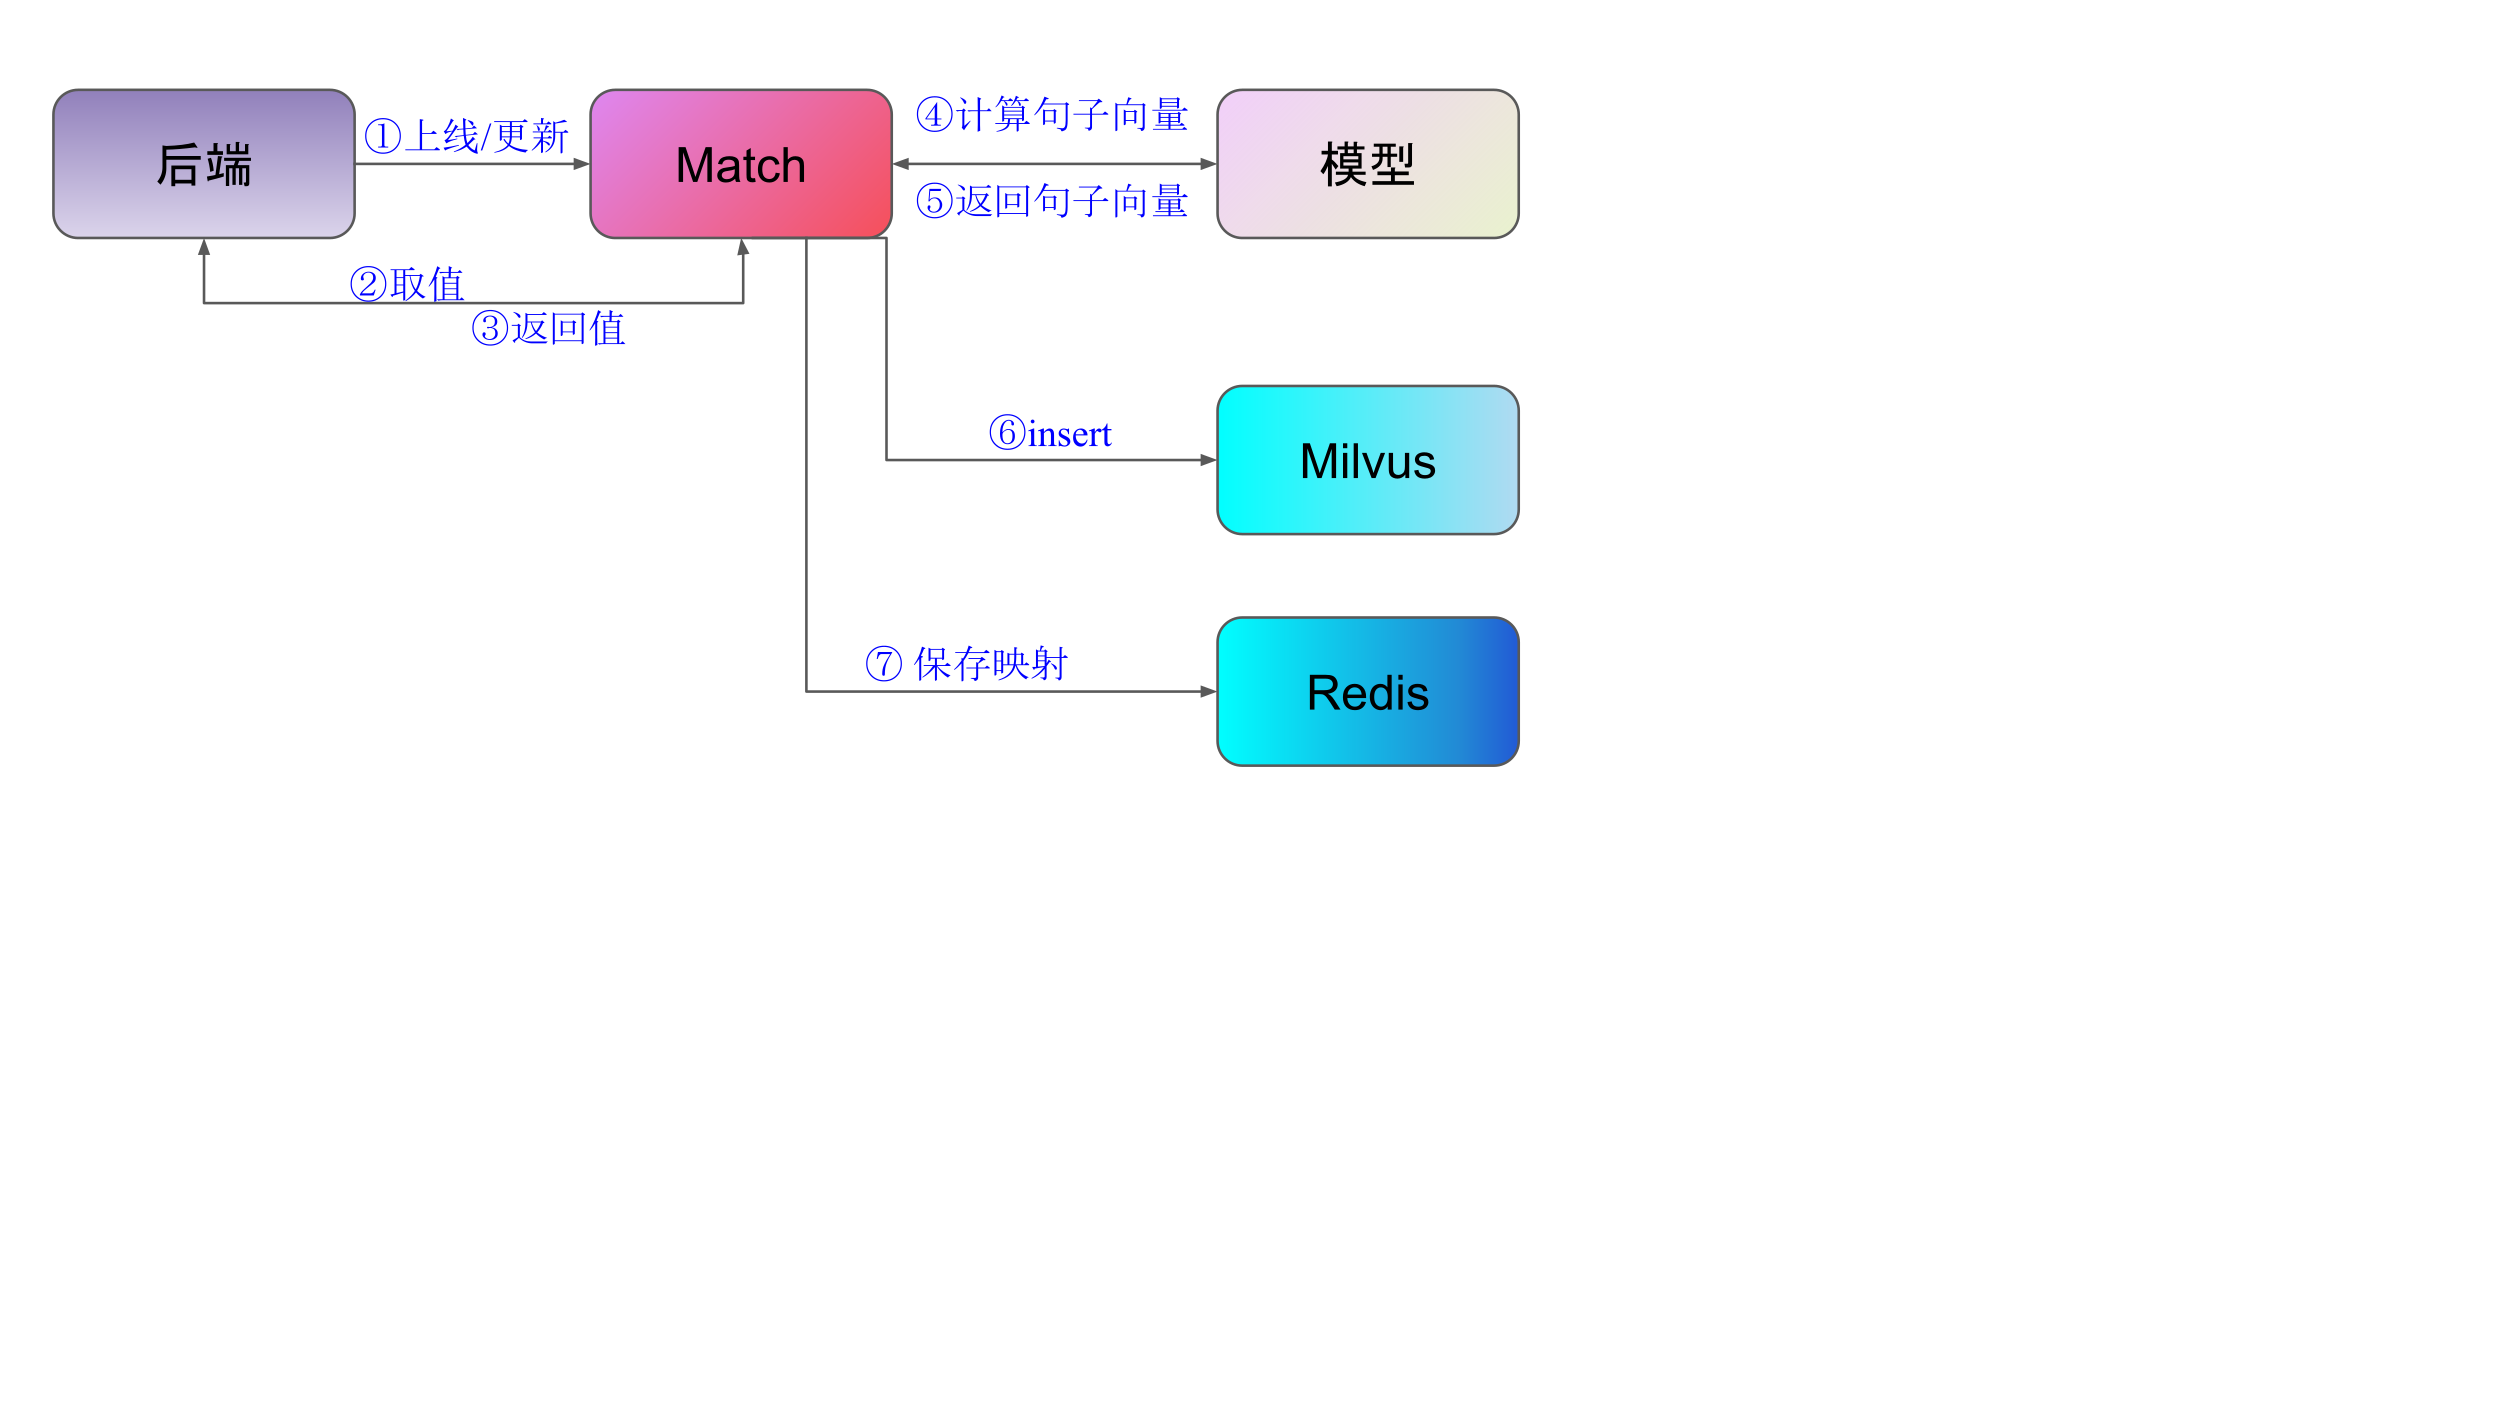 <svg version="1.1" viewBox="0.0 0.0 960.0 540.0" fill="none" stroke="none" stroke-linecap="square" stroke-miterlimit="10" xmlns:xlink="http://www.w3.org/1999/xlink" xmlns="http://www.w3.org/2000/svg"><rect x="0.0" y="0.0" width="960.0" height="540.0" fill="#333333" stroke="none"/><clipPath id="gb223ce30db_0_0.0"><path d="m0 0l960.0 0l0 540.0l-960.0 0l0 -540.0z" clip-rule="nonzero"/></clipPath><g clip-path="url(#gb223ce30db_0_0.0)"><path fill="#ffffff" d="m0 0l960.0 0l0 540.0l-960.0 0z" fill-rule="evenodd"/><defs><linearGradient id="gb223ce30db_0_0.1" gradientUnits="userSpaceOnUse" gradientTransform="matrix(7.545 0.0 0.0 7.545 0.0 0.0)" spreadMethod="pad" x1="18.051" y1="12.112" x2="18.048" y2="4.567"><stop offset="0.0" stop-color="#dbd4eb"/><stop offset="1.0" stop-color="#9180bb"/></linearGradient></defs><path fill="url(#gb223ce30db_0_0.1)" d="m20.52 43.987l0 0c0 -5.236 4.245 -9.481 9.481 -9.481l96.693 0c2.514 0 4.926 0.999 6.704 2.777c1.778 1.778 2.777 4.189 2.777 6.704l0 37.921c0 5.236 -4.245 9.481 -9.481 9.481l-96.693 0l0 0c-5.236 0 -9.481 -4.245 -9.481 -9.481z" fill-rule="evenodd"/><path stroke="#595959" stroke-width="1.0" stroke-linejoin="round" stroke-linecap="butt" d="m20.52 43.987l0 0c0 -5.236 4.245 -9.481 9.481 -9.481l96.693 0c2.514 0 4.926 0.999 6.704 2.777c1.778 1.778 2.777 4.189 2.777 6.704l0 37.921c0 5.236 -4.245 9.481 -9.481 9.481l-96.693 0l0 0c-5.236 0 -9.481 -4.245 -9.481 -9.481z" fill-rule="evenodd"/><path fill="#000000" d="m75.003 71.274l-1.484 0l0 -0.812l-6.234 0l0 1.047l-1.484 0l0 -7.953l9.203 0l0 7.719zm-11.125 -11.359l13.203 0l0 1.422l-13.203 0l0 3.328q0 3.5 -2.234 6.25l-1.25 -1.203q2.0 -2.375 2.0 -5.562l0 -8.313l1.484 0.219q6.609 -0.219 10.688 -1.328l1.109 1.625q0.594 0.672 -0.812 0.234q-6.234 0.812 -10.984 0.891l0 2.438zm9.641 5.047l-6.234 0l0 4.094l6.234 0l0 -4.094zm12.406 2.828q-2.906 0.891 -5.797 1.562q-0.078 0.516 -0.375 0.219l-0.297 -1.781l3.266 -0.594l0.969 -7.281l1.562 0.156q0.375 0.219 -0.156 0.438l-0.953 6.391l1.781 -0.453l0 1.344zm-5.203 -1.781q-0.297 -2.828 -0.969 -5.047l1.266 -0.375q0.812 2.156 1.047 4.969l-1.344 0.453zm13.219 5.5l-0.375 -1.422l0.594 0q0.297 0 0.297 -0.297l0 -5.188l-1.406 0l0 6.375l-1.266 0l0 -6.375l-1.266 0l0 6.375l-1.266 0l0 -6.375l-1.25 0l0 6.828l-1.266 0l0 -8.016l3.047 0l0.594 -1.641l-4.312 0l0 -1.188l10.312 0l0 1.188l-4.516 0l-0.594 1.641l4.453 0l0 7.047q0 1.047 -1.047 1.047l-0.734 0zm-8.312 -12.031l-6.016 0l0 -1.406l2.375 0l0 -3.125l1.406 0q0.594 0.078 0.078 0.453l0 2.672l2.156 0l0 1.406zm6.078 -4.969q0.594 0.062 0.078 0.438l0 3.125l2.297 0l0 -2.75l1.188 0q0.594 0.078 0.078 0.438l0 3.5l-8.312 0l0 -3.938l1.188 0q0.594 0.078 0.078 0.438l0 2.312l2.219 0l0 -3.562l1.188 0z" fill-rule="nonzero"/><defs><linearGradient id="gb223ce30db_0_0.2" gradientUnits="userSpaceOnUse" gradientTransform="matrix(11.045 0.0 0.0 11.045 0.0 0.0)" spreadMethod="pad" x1="33.578" y1="5.699" x2="25.767" y2="-2.111"><stop offset="0.0" stop-color="#f64f59"/><stop offset="1.0" stop-color="#de87f1"/></linearGradient></defs><path fill="url(#gb223ce30db_0_0.2)" d="m226.782 43.987l0 0c0 -5.236 4.245 -9.481 9.48 -9.481l96.693 0c2.514 0 4.926 0.999 6.704 2.777c1.778 1.778 2.777 4.189 2.777 6.704l0 37.921c0 5.236 -4.245 9.481 -9.48 9.481l-96.693 0l0 0c-5.236 0 -9.48 -4.245 -9.48 -9.481z" fill-rule="evenodd"/><path stroke="#595959" stroke-width="1.0" stroke-linejoin="round" stroke-linecap="butt" d="m226.782 43.987l0 0c0 -5.236 4.245 -9.481 9.48 -9.481l96.693 0c2.514 0 4.926 0.999 6.704 2.777c1.778 1.778 2.777 4.189 2.777 6.704l0 37.921c0 5.236 -4.245 9.481 -9.48 9.481l-96.693 0l0 0c-5.236 0 -9.48 -4.245 -9.48 -9.481z" fill-rule="evenodd"/><path fill="#000000" d="m260.598 69.868l0 -13.359l2.656 0l3.156 9.453q0.438 1.328 0.641 1.984q0.234 -0.734 0.703 -2.141l3.203 -9.297l2.375 0l0 13.359l-1.703 0l0 -11.172l-3.875 11.172l-1.594 0l-3.859 -11.375l0 11.375l-1.703 0zm21.697 -1.188q-0.922 0.766 -1.766 1.094q-0.828 0.312 -1.797 0.312q-1.594 0 -2.453 -0.781q-0.859 -0.781 -0.859 -1.984q0 -0.719 0.328 -1.297q0.328 -0.594 0.844 -0.938q0.531 -0.359 1.188 -0.547q0.469 -0.125 1.453 -0.25q1.984 -0.234 2.922 -0.563q0.016 -0.344 0.016 -0.422q0 -1.0 -0.469 -1.422q-0.625 -0.547 -1.875 -0.547q-1.156 0 -1.703 0.406q-0.547 0.406 -0.812 1.422l-1.609 -0.219q0.219 -1.016 0.719 -1.641q0.5 -0.641 1.453 -0.984q0.953 -0.344 2.188 -0.344q1.25 0 2.016 0.297q0.781 0.281 1.141 0.734q0.375 0.438 0.516 1.109q0.078 0.422 0.078 1.516l0 2.188q0 2.281 0.109 2.891q0.109 0.594 0.406 1.156l-1.703 0q-0.266 -0.516 -0.328 -1.188zm-0.141 -3.672q-0.891 0.375 -2.672 0.625q-1.016 0.141 -1.438 0.328q-0.422 0.188 -0.656 0.531q-0.219 0.344 -0.219 0.781q0 0.656 0.5 1.094q0.5 0.438 1.453 0.438q0.938 0 1.672 -0.406q0.75 -0.422 1.094 -1.141q0.266 -0.562 0.266 -1.641l0 -0.609zm7.782 3.391l0.234 1.453q-0.688 0.141 -1.234 0.141q-0.891 0 -1.391 -0.281q-0.484 -0.281 -0.688 -0.734q-0.203 -0.469 -0.203 -1.938l0 -5.578l-1.203 0l0 -1.266l1.203 0l0 -2.391l1.625 -0.984l0 3.375l1.656 0l0 1.266l-1.656 0l0 5.672q0 0.688 0.078 0.891q0.094 0.203 0.281 0.328q0.203 0.109 0.578 0.109q0.266 0 0.719 -0.062zm7.918 -2.078l1.609 0.219q-0.266 1.656 -1.359 2.609q-1.078 0.938 -2.672 0.938q-1.984 0 -3.188 -1.297q-1.203 -1.297 -1.203 -3.719q0 -1.578 0.516 -2.75q0.516 -1.172 1.578 -1.75q1.062 -0.594 2.312 -0.594q1.578 0 2.578 0.797q1.0 0.797 1.281 2.266l-1.594 0.234q-0.234 -0.969 -0.812 -1.453q-0.578 -0.5 -1.391 -0.5q-1.234 0 -2.016 0.891q-0.781 0.891 -0.781 2.813q0 1.953 0.75 2.844q0.75 0.875 1.953 0.875q0.969 0 1.609 -0.594q0.656 -0.594 0.828 -1.828zm3.016 3.547l0 -13.359l1.641 0l0 4.797q1.141 -1.328 2.891 -1.328q1.078 0 1.859 0.422q0.797 0.422 1.141 1.172q0.344 0.75 0.344 2.172l0 6.125l-1.641 0l0 -6.125q0 -1.234 -0.531 -1.797q-0.531 -0.562 -1.516 -0.562q-0.719 0 -1.359 0.391q-0.641 0.375 -0.922 1.016q-0.266 0.641 -0.266 1.781l0 5.297l-1.641 0z" fill-rule="nonzero"/><defs><linearGradient id="gb223ce30db_0_0.3" gradientUnits="userSpaceOnUse" gradientTransform="matrix(11.045 0.0 0.0 11.045 0.0 0.0)" spreadMethod="pad" x1="55.375" y1="5.699" x2="47.565" y2="-2.111"><stop offset="0.0" stop-color="#e0edba" stop-opacity="0.71"/><stop offset="0.167" stop-color="#e0e2bf" stop-opacity="0.655"/><stop offset="0.333" stop-color="#e0d6c5" stop-opacity="0.604"/><stop offset="0.5" stop-color="#dec7cc" stop-opacity="0.553"/><stop offset="0.667" stop-color="#dfb7d7" stop-opacity="0.498"/><stop offset="0.833" stop-color="#dda1e2" stop-opacity="0.447"/><stop offset="1.0" stop-color="#de87f1" stop-opacity="0.396"/></linearGradient></defs><path fill="url(#gb223ce30db_0_0.3)" d="m467.543 43.987l0 0c0 -5.236 4.245 -9.481 9.48 -9.481l96.693 0c2.514 0 4.926 0.999 6.704 2.777c1.778 1.778 2.777 4.189 2.777 6.704l0 37.921c0 5.236 -4.245 9.481 -9.48 9.481l-96.693 0l0 0c-5.236 0 -9.48 -4.245 -9.48 -9.481z" fill-rule="evenodd"/><path stroke="#595959" stroke-width="1.0" stroke-linejoin="round" stroke-linecap="butt" d="m467.543 43.987l0 0c0 -5.236 4.245 -9.481 9.48 -9.481l96.693 0c2.514 0 4.926 0.999 6.704 2.777c1.778 1.778 2.777 4.189 2.777 6.704l0 37.921c0 5.236 -4.245 9.481 -9.48 9.481l-96.693 0l0 0c-5.236 0 -9.48 -4.245 -9.48 -9.481z" fill-rule="evenodd"/><path fill="#000000" d="m512.604 70.086q4.672 -0.891 5.047 -2.969l-4.672 0l0 -1.188l4.891 0l0 -1.188l-1.625 0l-1.641 0l0 -5.938l1.719 0l0 -1.406l-2.75 0l0 -1.188l2.75 0l0 -1.859l1.188 0q0.594 0.078 0.062 0.453l0 1.406l2.234 0l0 -1.781l1.188 0q0.594 0.078 0.078 0.438l0 1.344l2.891 0l0 1.188l-2.891 0l0 1.406l1.781 0l0 5.938l-3.5 0l0 1.188l5.047 0l0 1.188l-4.75 0q0.969 2.0 5.047 2.828l-0.656 1.562q-3.562 -0.969 -5.281 -3.5q-1.188 2.609 -5.484 3.5l-0.672 -1.422zm-1.187 -12.172l2.375 0l0 1.406l-2.375 0l0 1.938q1.109 0.734 2.531 2.516l-1.047 1.344q-0.672 -1.047 -1.484 -2.234l0 8.688l-1.484 0l0 -7.859q-0.891 2.078 -1.781 3.188l-1.109 -1.188q2.516 -3.641 2.891 -6.391l-2.453 0l0 -1.406l2.453 0l0 -3.562l1.406 0q0.594 0.078 0.078 0.453l0 3.109zm4.453 2.078l0 1.188l5.719 0l0 -1.188l-5.719 0zm0 2.375l0 1.188l5.719 0l0 -1.188l-5.719 0zm3.938 -4.969l-2.234 0l0 1.406l2.234 0l0 -1.406zm15.734 6.906q0.594 0.062 0.078 0.438l0 1.109l5.344 0l0 1.422l-5.344 0l0 2.297l7.344 0l0 1.406l-15.953 0l0 -1.406l7.125 0l0 -2.297l-5.203 0l0 -1.422l5.203 0l0 -1.547l1.406 0zm-5.859 -4.094l-2.828 0l0 -1.188l2.828 0l0 -2.672l-2.156 0l0 -1.188l8.453 0l0 1.188l-1.922 0l0 2.672l2.453 0l0 1.188l-2.453 0l0 3.938l-1.266 0l0 -3.938l-1.859 0l0 0.594q0 3.125 -3.703 4.453l-0.594 -1.406q3.047 -0.891 3.047 -3.188l0 -0.453zm12.469 -5.266q0.594 0.078 0.062 0.453l0 7.719q0 1.188 -1.188 1.188l-1.484 0l-0.219 -1.422l1.109 0q0.297 0 0.297 -0.297l0 -7.641l1.422 0zm-9.359 4.078l0 -2.672l-1.859 0l0 2.672l1.859 0zm5.938 -2.812q0.594 0.078 0.078 0.438l0 5.5l-1.484 0l0 -5.938l1.406 0z" fill-rule="nonzero"/><defs><linearGradient id="gb223ce30db_0_0.4" gradientUnits="userSpaceOnUse" gradientTransform="matrix(10.754 0.0 0.0 10.754 0.0 0.0)" spreadMethod="pad" x1="43.475" y1="19.071" x2="54.23" y2="19.071"><stop offset="0.0" stop-color="#00ffff"/><stop offset="1.0" stop-color="#b0daf1"/></linearGradient></defs><path fill="url(#gb223ce30db_0_0.4)" d="m467.543 157.688l0 0c0 -5.236 4.245 -9.48 9.48 -9.48l96.693 0c2.514 0 4.926 0.999 6.704 2.777c1.778 1.778 2.777 4.189 2.777 6.704l0 37.921c0 5.236 -4.245 9.48 -9.48 9.48l-96.693 0l0 0c-5.236 0 -9.48 -4.245 -9.48 -9.48z" fill-rule="evenodd"/><path stroke="#595959" stroke-width="1.0" stroke-linejoin="round" stroke-linecap="butt" d="m467.543 157.688l0 0c0 -5.236 4.245 -9.48 9.48 -9.48l96.693 0c2.514 0 4.926 0.999 6.704 2.777c1.778 1.778 2.777 4.189 2.777 6.704l0 37.921c0 5.236 -4.245 9.48 -9.48 9.48l-96.693 0l0 0c-5.236 0 -9.48 -4.245 -9.48 -9.48z" fill-rule="evenodd"/><path fill="#000000" d="m500.329 183.568l0 -13.359l2.656 0l3.156 9.453q0.438 1.328 0.641 1.984q0.234 -0.734 0.703 -2.141l3.203 -9.297l2.375 0l0 13.359l-1.703 0l0 -11.172l-3.875 11.172l-1.594 0l-3.859 -11.375l0 11.375l-1.703 0zm15.385 -11.469l0 -1.891l1.641 0l0 1.891l-1.641 0zm0 11.469l0 -9.672l1.641 0l0 9.672l-1.641 0zm4.098 0l0 -13.359l1.641 0l0 13.359l-1.641 0zm6.879 0l-3.688 -9.672l1.734 0l2.078 5.797q0.328 0.938 0.625 1.938q0.203 -0.766 0.609 -1.828l2.141 -5.906l1.688 0l-3.656 9.672l-1.531 0zm12.969 0l0 -1.422q-1.125 1.641 -3.062 1.641q-0.859 0 -1.609 -0.328q-0.734 -0.328 -1.094 -0.828q-0.359 -0.5 -0.5 -1.219q-0.109 -0.469 -0.109 -1.531l0 -5.984l1.641 0l0 5.359q0 1.281 0.109 1.734q0.156 0.641 0.656 1.016q0.5 0.375 1.234 0.375q0.734 0 1.375 -0.375q0.656 -0.391 0.922 -1.031q0.266 -0.656 0.266 -1.891l0 -5.188l1.641 0l0 9.672l-1.469 0zm3.391 -2.891l1.625 -0.25q0.125 0.969 0.75 1.5q0.625 0.516 1.75 0.516q1.125 0 1.672 -0.453q0.547 -0.469 0.547 -1.094q0 -0.547 -0.484 -0.875q-0.328 -0.219 -1.672 -0.547q-1.812 -0.469 -2.516 -0.797q-0.688 -0.328 -1.047 -0.906q-0.359 -0.594 -0.359 -1.312q0 -0.641 0.297 -1.188q0.297 -0.562 0.812 -0.922q0.375 -0.281 1.031 -0.469q0.672 -0.203 1.422 -0.203q1.141 0 2.0 0.328q0.859 0.328 1.266 0.891q0.422 0.562 0.578 1.5l-1.609 0.219q-0.109 -0.75 -0.641 -1.172q-0.516 -0.422 -1.469 -0.422q-1.141 0 -1.625 0.375q-0.469 0.375 -0.469 0.875q0 0.312 0.188 0.578q0.203 0.266 0.641 0.438q0.234 0.094 1.438 0.422q1.75 0.453 2.438 0.75q0.688 0.297 1.078 0.859q0.391 0.562 0.391 1.406q0 0.828 -0.484 1.547q-0.469 0.719 -1.375 1.125q-0.906 0.391 -2.047 0.391q-1.875 0 -2.875 -0.781q-0.984 -0.781 -1.25 -2.328z" fill-rule="nonzero"/><defs><linearGradient id="gb223ce30db_0_0.5" gradientUnits="userSpaceOnUse" gradientTransform="matrix(10.754 0.0 0.0 10.754 0.0 0.0)" spreadMethod="pad" x1="43.475" y1="27.338" x2="54.23" y2="27.338"><stop offset="0.0" stop-color="#00ffff"/><stop offset="0.8" stop-color="#228ad5"/><stop offset="1.0" stop-color="#225ad5"/></linearGradient></defs><path fill="url(#gb223ce30db_0_0.5)" d="m467.543 246.601l0 0c0 -5.236 4.245 -9.481 9.48 -9.481l96.693 0c2.514 0 4.926 0.999 6.704 2.777c1.778 1.778 2.777 4.189 2.777 6.704l0 37.921c0 5.236 -4.245 9.48 -9.48 9.48l-96.693 0l0 0c-5.236 0 -9.48 -4.245 -9.48 -9.48z" fill-rule="evenodd"/><path stroke="#595959" stroke-width="1.0" stroke-linejoin="round" stroke-linecap="butt" d="m467.543 246.601l0 0c0 -5.236 4.245 -9.481 9.48 -9.481l96.693 0c2.514 0 4.926 0.999 6.704 2.777c1.778 1.778 2.777 4.189 2.777 6.704l0 37.921c0 5.236 -4.245 9.48 -9.48 9.48l-96.693 0l0 0c-5.236 0 -9.48 -4.245 -9.48 -9.48z" fill-rule="evenodd"/><path fill="#000000" d="m502.99 272.482l0 -13.359l5.922 0q1.781 0 2.703 0.359q0.938 0.359 1.484 1.281q0.562 0.906 0.562 2.016q0 1.406 -0.922 2.391q-0.922 0.969 -2.844 1.234q0.703 0.344 1.078 0.672q0.766 0.703 1.453 1.766l2.328 3.641l-2.219 0l-1.766 -2.781q-0.781 -1.203 -1.281 -1.828q-0.5 -0.641 -0.906 -0.891q-0.391 -0.266 -0.797 -0.359q-0.297 -0.078 -0.984 -0.078l-2.047 0l0 5.938l-1.766 0zm1.766 -7.453l3.797 0q1.219 0 1.891 -0.25q0.688 -0.266 1.047 -0.812q0.359 -0.547 0.359 -1.188q0 -0.953 -0.688 -1.562q-0.688 -0.609 -2.188 -0.609l-4.219 0l0 4.422zm18.098 4.344l1.688 0.203q-0.406 1.484 -1.484 2.312q-1.078 0.812 -2.766 0.812q-2.125 0 -3.375 -1.297q-1.234 -1.312 -1.234 -3.672q0 -2.453 1.25 -3.797q1.266 -1.344 3.266 -1.344q1.938 0 3.156 1.328q1.234 1.312 1.234 3.703q0 0.156 0 0.438l-7.219 0q0.094 1.594 0.906 2.453q0.812 0.844 2.016 0.844q0.906 0 1.547 -0.469q0.641 -0.484 1.016 -1.516zm-5.391 -2.656l5.406 0q-0.109 -1.219 -0.625 -1.828q-0.781 -0.953 -2.031 -0.953q-1.125 0 -1.906 0.766q-0.766 0.75 -0.844 2.016zm15.407 5.766l0 -1.219q-0.906 1.438 -2.703 1.438q-1.156 0 -2.125 -0.641q-0.969 -0.641 -1.5 -1.781q-0.531 -1.141 -0.531 -2.625q0 -1.453 0.484 -2.625q0.484 -1.188 1.438 -1.812q0.969 -0.625 2.172 -0.625q0.875 0 1.547 0.375q0.688 0.359 1.109 0.953l0 -4.797l1.641 0l0 13.359l-1.531 0zm-5.172 -4.828q0 1.859 0.781 2.781q0.781 0.922 1.844 0.922q1.078 0 1.828 -0.875q0.75 -0.891 0.75 -2.688q0 -1.984 -0.766 -2.906q-0.766 -0.938 -1.891 -0.938q-1.078 0 -1.812 0.891q-0.734 0.891 -0.734 2.812zm9.282 -6.641l0 -1.891l1.641 0l0 1.891l-1.641 0zm0 11.469l0 -9.672l1.641 0l0 9.672l-1.641 0zm3.489 -2.891l1.625 -0.25q0.125 0.969 0.75 1.5q0.625 0.516 1.75 0.516q1.125 0 1.672 -0.453q0.547 -0.469 0.547 -1.094q0 -0.547 -0.484 -0.875q-0.328 -0.219 -1.672 -0.547q-1.812 -0.469 -2.516 -0.797q-0.688 -0.328 -1.047 -0.906q-0.359 -0.594 -0.359 -1.312q0 -0.641 0.297 -1.188q0.297 -0.562 0.812 -0.922q0.375 -0.281 1.031 -0.469q0.672 -0.203 1.422 -0.203q1.141 0 2.0 0.328q0.859 0.328 1.266 0.891q0.422 0.562 0.578 1.5l-1.609 0.219q-0.109 -0.75 -0.641 -1.172q-0.516 -0.422 -1.469 -0.422q-1.141 0 -1.625 0.375q-0.469 0.375 -0.469 0.875q0 0.312 0.188 0.578q0.203 0.266 0.641 0.438q0.234 0.094 1.438 0.422q1.75 0.453 2.438 0.75q0.688 0.297 1.078 0.859q0.391 0.562 0.391 1.406q0 0.828 -0.484 1.547q-0.469 0.719 -1.375 1.125q-0.906 0.391 -2.047 0.391q-1.875 0 -2.875 -0.781q-0.984 -0.781 -1.25 -2.328z" fill-rule="nonzero"/><path fill="#000000" fill-opacity="0.0" d="m136.173 62.948l90.614 0" fill-rule="evenodd"/><path stroke="#595959" stroke-width="1.0" stroke-linejoin="round" stroke-linecap="butt" d="m136.173 62.948l84.614 0" fill-rule="evenodd"/><path fill="#595959" stroke="#595959" stroke-width="1.0" stroke-linecap="butt" d="m220.787 64.599l4.538 -1.652l-4.538 -1.652z" fill-rule="evenodd"/><path fill="#000000" fill-opacity="0.0" d="m130.58 34.507l144.567 0l0 56.882l-144.567 0z" fill-rule="evenodd"/><path fill="#0000ff" d="m147.611 55.712q0 0.578 0.578 0.578l0.891 0l0 0.359l-3.875 0l0 -0.359l0.875 0q0.594 0 0.594 -0.578l0 -6.969q0 -0.656 -0.594 -0.656l-0.875 0l0 -0.344q1.812 0.062 2.406 -0.406l0 8.375zm5.859 -3.516q0 -2.75 -1.812 -4.578q-1.828 -1.812 -4.578 -1.812q-2.75 0 -4.562 1.812q-1.828 1.828 -1.828 4.578q0 2.75 1.828 4.562q1.812 1.828 4.562 1.828q2.75 0 4.578 -1.828q1.812 -1.812 1.812 -4.562zm0.469 0q0 2.984 -1.938 4.922q-1.938 1.938 -4.922 1.938q-2.984 0 -4.922 -1.938q-1.938 -1.938 -1.938 -4.922q0 -2.984 1.938 -4.922q1.938 -1.938 4.922 -1.938q2.984 0 4.922 1.938q1.938 1.938 1.938 4.922zm8.141 5.156l4.688 0l0.875 -0.875l1.125 0.812q0.344 0.297 0 0.422l-13.125 0l0 -0.359l5.562 0l0 -11.609l1.172 0.188q0.641 0.234 -0.297 0.469l0 4.688l3.453 0l0.891 -0.891l1.109 0.828q0.344 0.297 0 0.406l-5.453 0l0 5.922z" fill-rule="nonzero"/><path fill="#0000ff" d="m178.721 49.618q0 0.812 0.125 2.172l2.75 -0.297l0.766 -0.875l1.172 0.984l-4.641 0.469q0.188 1.828 0.594 2.875q1.281 -1.172 2.047 -2.453l1.062 1.047l-0.531 0.062q-1.109 1.047 -2.234 2.109q1.062 1.469 2.469 2.047l0.812 -2.812l0.234 0.062q-0.109 1.344 -0.141 2.234q-0.031 0.875 0.234 1.375q0.266 0.5 -0.438 0.375q-0.703 -0.109 -1.734 -0.734q-1.016 -0.609 -2.078 -1.969q-1.047 0.703 -2.141 1.188q-1.078 0.469 -2.719 0.938l-0.062 -0.234q2.516 -0.953 4.516 -2.594q-0.531 -1.578 -0.703 -3.391l-2.406 0.297l-0.469 0.234l-0.641 -0.469l3.453 -0.359q-0.062 -0.812 -0.109 -2.219l-1.703 0.109l-0.359 0.234l-0.516 -0.469l2.578 -0.172q-0.062 -2.047 -0.125 -4.109l1.344 0.656l-0.469 0.406q0 1.234 0.062 2.984l2.516 -0.234l0.766 -0.875l1.172 1.047l-4.453 0.359zm0.875 -3.344l0.062 -0.172q1.812 0.469 2.047 0.906q0.234 0.438 0 1.0q-0.234 0.547 -0.609 -0.125q-0.375 -0.672 -1.5 -1.609zm-6.438 -0.766l1.172 0.766q-0.469 0.172 -1.0 1.203q-0.531 1.031 -1.938 2.953l2.406 -0.234q0.703 -1.172 1.109 -2.344l1.062 0.766q-0.406 0.234 -1.406 1.703q-1.0 1.469 -2.578 3.516q0.812 -0.125 3.625 -0.641l0 0.234q-1.578 0.406 -2.453 0.734q-0.875 0.312 -1.766 0.906l-0.703 -1.234q0.656 -0.172 1.5 -1.25q0.844 -1.094 1.5 -2.156q-0.656 0.125 -1.359 0.328q-0.703 0.203 -1.281 0.734l-0.641 -1.109q0.641 -0.125 1.484 -1.672q0.859 -1.562 1.266 -3.203zm-2.812 11.203q1.641 -0.234 2.625 -0.406q1.0 -0.188 3.234 -0.656l0.062 0.234q-2.641 0.766 -3.844 1.203q-1.203 0.438 -1.5 0.734l-0.578 -1.109z" fill-rule="nonzero"/><path fill="#0000ff" d="m188.689 47.415l-3.516 10.375l-0.578 0l3.516 -10.375l0.578 0z" fill-rule="nonzero"/><path fill="#0000ff" d="m192.699 52.368l3.109 0l0 -1.641l-3.109 0l0 1.641zm3.109 -3.625l-3.109 0l0 1.641l3.109 0l0 -1.641zm0 6.844q2.391 1.703 6.969 2.0q-0.828 0.594 -0.938 1.0q-4.109 -0.641 -6.391 -2.531q-1.703 2.0 -5.5 2.594q-0.297 0 -0.062 -0.234q3.578 -0.891 5.094 -2.766q-0.938 -0.875 -1.703 -2.047l0.422 -0.297q0.516 0.938 1.516 1.875q0.469 -0.875 0.594 -2.453l-3.109 0l0 0.984q-0.766 0.703 -0.766 0.062l0 -5.922l0.875 0.531l3.0 0l0 -1.516l-6.047 0l0 -0.359l10.969 0l0.75 -0.766l0.938 0.703q0.359 0.297 0 0.422l-5.859 0l0 1.516l2.938 0l0.406 -0.531l0.938 0.656q0.469 0.344 -0.406 0.469l0 4.453q-0.766 0.703 -0.766 0.047l0 -0.75l-3.109 0q-0.109 1.812 -0.75 2.859zm3.859 -4.859l-3.109 0l0 1.641l3.109 0l0 -1.641zm0 -1.984l-3.109 0l0 1.641l3.109 0l0 -1.641zm6.391 -0.469q-0.172 -0.234 0.109 -0.188q1.125 0.828 1.125 1.531q0 0.641 -0.422 0.641q-0.281 0 -0.344 -0.531q-0.125 -1.047 -0.469 -1.453zm6.391 -1.766l0.875 0.594q2.219 -0.594 3.344 -1.125l0.938 0.656q0.281 0.344 -0.594 0.234q-1.516 0.281 -3.812 0.578l0 3.172l3.172 0l0.766 -0.766l0.938 0.703q0.344 0.297 0 0.406l-2.062 0l0 7.625q-0.75 0.703 -0.75 0.062l0 -7.688l-2.062 0l0 1.344q0 4.219 -3.562 6.156q-0.422 0.062 -0.125 -0.281q2.938 -1.891 2.938 -5.688l0 -5.984zm-3.938 6.266l1.828 0l0.641 -0.641l0.812 0.594q0.359 0.281 0 0.406l-3.281 0l0 0.875q1.594 0.359 2.234 0.828q0.406 0.281 0.406 0.703q0 0.344 -0.297 0.344q-0.234 0 -0.516 -0.344q-0.766 -0.938 -1.828 -1.234l0 4.109q-0.75 0.703 -0.75 0.047l0 -4.047q-1.297 1.938 -3.406 3.406q-0.234 0.062 -0.172 -0.172q1.875 -1.703 3.516 -4.516l-2.812 0l0 -0.359l2.875 0l0 -1.922l-3.172 0l0 -0.359l4.344 0l0.703 -2.406l0.812 0.297q0.828 0.359 -0.172 0.531l-1.062 1.578l1.172 0l0.656 -0.641l0.812 0.578q0.359 0.297 0 0.422l-3.344 0l0 1.922zm-0.75 -5.391l0 -2.109l0.984 0.188q0.469 0.281 -0.234 0.406l0 1.516l1.359 0l0.75 -0.75l0.938 0.703q0.359 0.281 0 0.406l-6.734 0l0 -0.359l2.938 0z" fill-rule="nonzero"/><path fill="#000000" fill-opacity="0.0" d="m284.614 91.325l0.773 0l0 25.063l-207.041 0l0 -25.0" fill-rule="evenodd"/><path stroke="#595959" stroke-width="1.0" stroke-linejoin="round" stroke-linecap="butt" d="m285.388 97.275l0 19.113l-207.041 0l0 -19.0" fill-rule="evenodd"/><path fill="#595959" stroke="#595959" stroke-width="1.0" stroke-linecap="butt" d="m287.026 97.062l-2.223 -4.287l-1.053 4.713z" fill-rule="evenodd"/><path fill="#595959" stroke="#595959" stroke-width="1.0" stroke-linecap="butt" d="m79.998 97.388l-1.652 -4.538l-1.652 4.538z" fill-rule="evenodd"/><path fill="#000000" fill-opacity="0.0" d="m124.984 91.325l144.567 0l0 56.882l-144.567 0z" fill-rule="evenodd"/><path fill="#0000ff" d="m143.297 106.734q0 -1.062 -0.406 -1.469q-0.578 -0.594 -1.406 -0.594q-0.938 0 -1.516 0.594q-0.656 0.641 -0.422 1.344q0.188 0.531 0.188 0.594q0 0.469 -0.594 0.469q-0.578 0 -0.578 -0.656q0 -1.047 0.703 -1.75q0.938 -0.938 2.281 -0.938q1.344 0 2.172 0.812q0.578 0.594 0.578 1.594q0 1.219 -0.875 1.922q-3.219 2.578 -3.75 3.109q-0.359 0.359 -0.703 0.875l3.344 0q1.047 0 1.578 -1.406l0.344 0l-0.703 2.234l-5.328 0l0 -0.406q0.406 -0.938 1.344 -1.766q1.297 -1.234 2.766 -2.578q0.984 -1.172 0.984 -1.984zm2.766 -2.297q-1.828 -1.812 -4.578 -1.812q-2.75 0 -4.562 1.812q-1.828 1.828 -1.828 4.578q0 2.75 1.828 4.562q1.812 1.828 4.562 1.828q2.75 0 4.578 -1.828q1.812 -1.812 1.812 -4.562q0 -2.75 -1.812 -4.578zm0.344 -0.344q1.938 1.938 1.938 4.922q0 2.984 -1.938 4.922q-1.938 1.938 -4.922 1.938q-2.984 0 -4.922 -1.938q-1.938 -1.938 -1.938 -4.922q0 -2.984 1.938 -4.922q1.938 -1.938 4.922 -1.938q2.984 0 4.922 1.938zm13.359 8.203q-1.641 2.047 -3.922 3.344q-0.297 0 -0.125 -0.234q2.469 -1.875 3.578 -3.703q-1.469 -2.047 -1.984 -5.734l-1.703 0l0 9.141q-0.766 0.703 -0.766 0.062l0 -2.812l-3.922 1.219q-0.172 0.828 -0.531 0.234l-0.469 -0.703l1.578 -0.344l0 -9.031l-1.516 0l0 -0.344l7.094 0l0.875 -0.875l1.109 0.812q0.359 0.297 0 0.406l-3.453 0l0 1.875l5.453 0l0.469 -0.469l1.109 0.828q0.172 0.344 -0.594 0.234q-0.469 2.984 -1.875 5.5q1.406 1.406 3.281 2.297q-0.516 0.172 -1.047 0.641q-1.344 -0.828 -2.641 -2.344zm-2.172 -6.328q0.766 3.516 2.062 5.156q1.109 -2.109 1.578 -5.156l-3.641 0zm-5.328 3.625l0 2.938l2.578 -0.594l0 -2.344l-2.578 0zm2.578 -0.344l0 -2.469l-2.578 0l0 2.469l2.578 0zm0 -5.516l-2.578 0l0 2.703l2.578 0l0 -2.703z" fill-rule="nonzero"/><path fill="#0000ff" d="m167.562 112.874q0 2.062 0.062 2.766l-0.891 0.297q0.062 -2.125 0.062 -2.828l0 -5.797q-1.047 1.703 -2.047 2.75l-0.172 -0.109q1.109 -1.703 1.984 -3.812q0.875 -2.109 1.344 -3.922l1.234 0.766l-0.578 0.344q-0.938 2.172 -1.234 2.938l0.703 0.406l-0.469 0.344l0 5.859zm3.156 -6.031l0 1.766l4.516 0l0 -1.766l-4.516 0zm0 2.109l0 1.766l4.516 0l0 -1.766l-4.516 0zm0 2.109l0 1.766l4.516 0l0 -1.766l-4.516 0zm0 2.109l0 1.766l4.516 0l0 -1.766l-4.516 0zm1.594 -8.734q0.047 -1.344 0 -2.281l1.344 0.641l-0.469 0.359l-0.062 1.281l2.641 0l0.766 -0.75l1.109 1.109l-4.516 0l-0.062 1.703l2.062 0l0.516 -0.594l0.891 0.766l-0.531 0.344l0 7.922l0.531 0l0.75 -0.766l1.125 1.109l-8.672 0q-0.766 0 -1.406 0.188l-0.531 -0.531l2.172 0l0 -6.516q0 -0.703 -0.062 -2.391l0.812 0.469l1.531 0l0.062 -1.703l-1.766 0q-0.766 0 -1.406 0.172l-0.531 -0.531l3.703 0z" fill-rule="nonzero"/><path fill="#000000" fill-opacity="0.0" d="m171.753 108.176l144.567 0l0 56.882l-144.567 0z" fill-rule="evenodd"/><path fill="#0000ff" d="m190.019 123.396q0 -0.875 -0.469 -1.344q-0.531 -0.531 -1.406 -0.531q-0.891 0 -1.531 0.656q-0.234 0.234 -0.062 0.812q0.234 0.766 -0.469 0.766q-0.516 0 -0.516 -0.594q0 -0.703 0.516 -1.219q0.766 -0.766 2.172 -0.766q1.344 0 2.172 0.812q0.531 0.531 0.531 1.531q0 0.875 -0.531 1.406q-0.406 0.406 -1.578 0.812q1.047 0.125 1.641 0.703q0.641 0.656 0.641 1.594q0 1.047 -0.594 1.641q-0.875 0.875 -2.281 0.875q-1.578 0 -2.344 -0.766q-0.641 -0.641 -0.641 -1.281q0 -0.891 0.641 -0.891q0.594 0 0.594 0.656q0 0.234 -0.234 0.578q-0.234 0.359 0.172 0.766q0.578 0.578 1.578 0.578q0.938 0 1.578 -0.641q0.594 -0.578 0.594 -1.516q0 -1.469 -0.828 -1.828q-1.047 -0.469 -1.922 -0.109q-0.422 0 -0.422 -0.234q0 -0.406 0.422 -0.359q0.469 0.188 1.172 0q0.469 -0.047 0.984 -0.578q0.422 -0.406 0.422 -1.531zm4.625 2.469q0 -2.75 -1.812 -4.578q-1.828 -1.812 -4.578 -1.812q-2.75 0 -4.562 1.812q-1.828 1.828 -1.828 4.578q0 2.75 1.828 4.563q1.812 1.828 4.562 1.828q2.75 0 4.578 -1.828q1.812 -1.812 1.812 -4.563zm0.469 0q0 2.984 -1.938 4.922q-1.938 1.938 -4.922 1.938q-2.984 0 -4.922 -1.938q-1.938 -1.938 -1.938 -4.922q0 -2.984 1.938 -4.922q1.938 -1.938 4.922 -1.938q2.984 0 4.922 1.938q1.938 1.938 1.938 4.922zm10.719 1.281q1.109 -1.406 1.875 -3.328l-3.516 0q0.469 1.688 1.641 3.328zm-4.047 -7.031l0.828 0.469l5.453 0l0.75 -0.75l0.938 0.703q0.359 0.281 0 0.406l-7.203 0l0 2.516l5.156 0l0.469 -0.469l0.828 0.828q0.234 0.344 -0.469 0.234q-0.703 1.812 -2.234 3.625q1.875 1.469 3.812 2.047q-0.703 0.188 -1.172 0.656q-2.0 -1.125 -3.109 -2.297q-1.75 1.531 -3.859 2.109q-0.422 0 -0.125 -0.234q2.344 -1.047 3.578 -2.344q-1.109 -1.688 -1.578 -3.797l-1.297 0q0 3.516 -1.938 5.906q-0.281 0.125 -0.172 -0.172q1.344 -2.281 1.344 -5.734l0 -3.703zm-4.5 -0.344q2.578 0.703 2.578 1.812q0 0.469 -0.422 0.469q-0.234 0 -0.469 -0.344q-0.641 -1.172 -1.812 -1.766q-0.234 -0.172 0.125 -0.172zm1.578 5.328l-2.344 0l0 -0.344l2.172 0l0.344 -0.469l0.828 0.578q0.344 0.297 -0.234 0.406l0 4.219q1.641 1.641 4.328 1.641l6.453 0q-0.359 0.125 -0.703 0.719l-5.219 0q-3.047 0 -5.219 -2.125l-1.469 1.359q0.125 0.938 -0.469 0.297l-0.516 -0.656l2.047 -1.234l0 -4.391zm14.172 5.922l0 1.0q-0.75 0.703 -0.75 0.062l0 -12.203l0.875 0.594l10.016 0l0.406 -0.531l0.938 0.641q0.469 0.359 -0.406 0.469l0 10.734q-0.766 0.703 -0.766 0.062l0 -0.828l-10.312 0zm0 -10.203l0 9.844l10.312 0l0 -9.844l-10.312 0zm3.047 3.047l0 3.406l3.875 0l0 -3.406l-3.875 0zm0.125 -0.344l3.578 0l0.406 -0.531l0.938 0.641q0.469 0.359 -0.406 0.469l0 4.109q-0.766 0.703 -0.766 0.062l0 -0.656l-3.875 0l0 1.063q-0.75 0.703 -0.75 0.062l0 -5.75l0.875 0.531z" fill-rule="nonzero"/><path fill="#0000ff" d="m229.331 129.725q0 2.062 0.062 2.766l-0.891 0.297q0.062 -2.125 0.062 -2.828l0 -5.797q-1.047 1.703 -2.047 2.75l-0.172 -0.109q1.109 -1.703 1.984 -3.812q0.875 -2.109 1.344 -3.922l1.234 0.766l-0.578 0.344q-0.938 2.172 -1.234 2.938l0.703 0.406l-0.469 0.344l0 5.859zm3.156 -6.031l0 1.766l4.516 0l0 -1.766l-4.516 0zm0 2.109l0 1.766l4.516 0l0 -1.766l-4.516 0zm0 2.109l0 1.766l4.516 0l0 -1.766l-4.516 0zm0 2.109l0 1.766l4.516 0l0 -1.766l-4.516 0zm1.594 -8.734q0.047 -1.344 0 -2.281l1.344 0.641l-0.469 0.359l-0.062 1.281l2.641 0l0.766 -0.75l1.109 1.109l-4.516 0l-0.062 1.703l2.062 0l0.516 -0.594l0.891 0.766l-0.531 0.344l0 7.922l0.531 0l0.75 -0.766l1.125 1.109l-8.672 0q-0.766 0 -1.406 0.188l-0.531 -0.531l2.172 0l0 -6.516q0 -0.703 -0.062 -2.391l0.812 0.469l1.531 0l0.062 -1.703l-1.766 0q-0.766 0 -1.406 0.172l-0.531 -0.531l3.703 0z" fill-rule="nonzero"/><path fill="#000000" fill-opacity="0.0" d="m342.436 62.948l125.102 0" fill-rule="evenodd"/><path stroke="#595959" stroke-width="1.0" stroke-linejoin="round" stroke-linecap="butt" d="m348.436 62.948l113.102 0" fill-rule="evenodd"/><path fill="#595959" stroke="#595959" stroke-width="1.0" stroke-linecap="butt" d="m348.436 61.296l-4.538 1.652l4.538 1.652z" fill-rule="evenodd"/><path fill="#595959" stroke="#595959" stroke-width="1.0" stroke-linecap="butt" d="m461.538 64.599l4.538 -1.652l-4.538 -1.652z" fill-rule="evenodd"/><path fill="#000000" fill-opacity="0.0" d="m342.436 26.113l144.567 0l0 56.882l-144.567 0z" fill-rule="evenodd"/><path fill="#0000ff" d="m358.936 41.099l-3.109 4.406l3.109 0l0 -4.406zm0 4.75l-3.578 0l0 -0.344l4.516 -6.391l0 6.391l1.641 0l0 0.344l-1.641 0l0 1.469q0 0.578 0.594 0.578l0.812 0l0 0.359l-3.75 0l0 -0.359l0.828 0q0.578 0 0.578 -0.578l0 -1.469zm6.391 -2.047q0 -2.75 -1.812 -4.578q-1.828 -1.812 -4.578 -1.812q-2.75 0 -4.562 1.812q-1.828 1.828 -1.828 4.578q0 2.75 1.828 4.562q1.812 1.828 4.562 1.828q2.75 0 4.578 -1.828q1.812 -1.812 1.812 -4.562zm0.469 0q0 2.984 -1.938 4.922q-1.938 1.938 -4.922 1.938q-2.984 0 -4.922 -1.938q-1.938 -1.938 -1.938 -4.922q0 -2.984 1.938 -4.922q1.938 -1.938 4.922 -1.938q2.984 0 4.922 1.938q1.938 1.938 1.938 4.922z" fill-rule="nonzero"/><path fill="#0000ff" d="m368.717 37.537l0.062 -0.188q1.297 0.594 1.781 1.0q0.5 0.406 0.5 0.828q0 0.406 -0.328 0.703q-0.312 0.281 -0.703 -0.625q-0.375 -0.906 -1.312 -1.719zm1.594 10.781l2.281 -2.0l0.109 0.172q-2.047 2.641 -2.516 3.531l-0.875 -1.0q0.234 -0.359 0.234 -1.125l0 -5.266l-1.531 0l0.531 0q-0.344 0 -1.0 0.172l-0.516 -0.531l2.391 0l0.656 -0.641l0.812 0.828l-0.578 0.406l0 5.453zm5.156 -5.984q0 -3.922 -0.062 -5.094l1.406 0.641l-0.469 0.469l0 3.984l2.641 0l0.75 -0.766l1.062 1.125l-4.453 0l0 5.328q0 1.172 0.062 2.172l-1.0 0.406q0.062 -1.812 0.062 -2.75l0 -5.156l-3.0 0l0.891 0q-0.703 0 -1.359 0.172l-0.516 -0.531l3.984 0z" fill-rule="nonzero"/><path fill="#0000ff" d="m382.264 41.052q1.453 -1.531 2.344 -4.406l0.984 0.531q0.297 0.234 -0.344 0.297q-0.234 0.406 -0.641 1.0l2.516 0l0.766 -0.766l0.938 0.703q0.344 0.297 0 0.406l-3.109 0q1.172 0.594 1.172 1.297q0 0.469 -0.297 0.469q-0.172 0 -0.234 -0.125q-0.406 -1.109 -0.938 -1.641l-1.0 0q-0.875 1.531 -1.984 2.344q-0.234 0.125 -0.172 -0.109zm8.484 -3.469q-0.281 0.531 -0.516 0.891l2.984 0l0.766 -0.766l0.938 0.703q0.344 0.297 0 0.406l-3.984 0q1.047 0.641 1.047 1.344q0 0.531 -0.344 0.531q-0.188 0 -0.297 -0.297q-0.125 -0.812 -0.703 -1.578l-0.594 0q-0.812 1.297 -1.578 1.812q-0.234 0.188 -0.172 -0.109q1.234 -1.578 1.812 -3.75l1.062 0.531q0.344 0.281 -0.422 0.281zm-5.156 8.156l0 0.641q-0.75 0.703 -0.75 0.062l0 -5.984l0.875 0.594l6.562 0l0.344 -0.469l0.828 0.578q0.344 0.297 -0.234 0.406l0 4.578q-0.766 0.703 -0.766 0.062l0 -0.469l-1.281 0l0 1.516l2.109 0l0.875 -0.875l1.109 0.812q0.359 0.297 0 0.422l-4.094 0l0 2.578q-0.766 0.703 -0.766 0.062l0 -2.641l-2.75 0q-0.359 2.406 -4.922 2.984q-0.234 -0.109 0 -0.234q3.859 -0.938 4.156 -2.75l-4.688 0l0 -0.359l4.75 0q0.109 -0.469 0.172 -1.516l-1.531 0zm2.297 0q-0.062 0.938 -0.188 1.516l2.703 0l0 -1.516l-2.516 0zm-2.297 -3.234l6.859 0l0 -1.109l-6.859 0l0 1.109zm0 1.469l6.859 0l0 -1.109l-6.859 0l0 1.109zm6.859 1.406l0 -1.047l-6.859 0l0 1.047l6.859 0zm10.078 -7.672q0.641 0.406 -0.766 0.406q-0.469 1.0 -0.875 1.641l8.141 0l0.422 -0.531l0.938 0.656q0.469 0.344 -0.422 0.469l0 6.031q0 2.406 -0.578 3.172q-0.359 0.516 -1.297 0.812q-0.641 0.172 -0.641 -0.297q0 -0.281 -0.344 -0.406l-1.234 -0.344q-0.234 -0.188 0.062 -0.25l1.219 0.125q0.422 0.062 0.766 0.062q0.641 0 0.938 -0.531q0.359 -0.531 0.359 -2.469l0 -6.141l-8.5 0q-1.875 2.922 -3.344 4.094q-0.406 0.234 -0.172 -0.172q2.812 -3.406 3.859 -6.922l1.469 0.594zm-1.234 9.953q-0.75 0.703 -0.75 0.062l0 -5.734l0.875 0.344l3.047 0l0.344 -0.469l0.828 0.594q0.344 0.281 -0.234 0.406l0 4.281q-0.766 0.703 -0.766 0.047l0 -0.516l-3.344 0l0 0.984zm3.344 -1.344l0 -3.625l-3.344 0l0 3.625l3.344 0zm14.703 2.469q0 0.703 -0.406 1.047q-0.344 0.297 -0.703 0.359q-0.344 0.062 -0.344 -0.359q0 -0.281 -0.297 -0.406l-0.938 -0.172q-0.297 -0.125 0 -0.234l1.406 0q0.531 0 0.531 -0.531l0 -4.453l-6.391 0l0 -0.359l6.391 0l0 -2.453l0.703 0.344l2.156 -2.75l-7.141 0l0 -0.344l7.031 0l0.578 -0.594l1.297 1.062q0.234 0.344 -0.172 0.281q-0.703 -0.047 -1.062 0.297l-2.641 2.406l0 1.75l4.109 0l0.875 -0.875l1.109 0.828q0.359 0.281 0 0.406l-6.094 0l0 4.75zm13.656 -8.734l5.625 0l0.359 -0.469l0.812 0.578q0.359 0.297 -0.234 0.422l0 8.312q0 0.703 -0.469 1.125q-0.344 0.281 -0.641 0.281q-0.359 0 -0.359 -0.406q0 -0.297 -0.406 -0.406l-0.875 -0.125q-0.297 -0.109 0 -0.234l1.469 0q0.516 0 0.516 -0.531l0 -8.203l-9.719 0l0 9.625q-0.766 0.703 -0.766 0.047l0 -10.656l0.875 0.641l3.344 0l0.703 -2.703l1.062 0.359q0.578 0.234 -0.422 0.531l-0.875 1.812zm3.578 2.688q0.344 0.297 -0.234 0.422l0 3.984q-0.766 0.703 -0.766 0.047l0 -0.75l-3.281 0l0 1.281q-0.766 0.703 -0.766 0.062l0 -5.75l0.891 0.594l2.984 0l0.344 -0.469l0.828 0.578zm-1.0 0.234l-3.281 0l0 3.109l3.281 0l0 -3.109zm13.891 4.922l3.516 0l0.766 -0.75l0.938 0.703q0.344 0.281 0 0.406l-5.219 0l0 1.234l4.516 0l0.75 -0.766l0.938 0.703q0.359 0.297 0 0.406l-12.938 0l0 -0.344l5.969 0l0 -1.234l-5.031 0l0 -0.359l5.031 0l0 -1.047l-3.047 0l0 0.234q-0.766 0.703 -0.766 0.062l0 -4.219l0.891 0.469l6.438 0l0.359 -0.469l0.812 0.578q0.406 0.297 -0.234 0.406l0 3.047q-0.766 0.703 -0.766 0.062l0 -0.172l-2.922 0l0 1.047zm2.922 -2.984l0 -1.172l-2.922 0l0 1.172l2.922 0zm-6.734 0l3.047 0l0 -1.172l-3.047 0l0 1.172zm0 1.578l3.047 0l0 -1.219l-3.047 0l0 1.219zm3.812 0l2.922 0l0 -1.219l-2.922 0l0 1.219zm2.516 -6.906l-5.859 0l0 1.047l5.859 0l0 -1.047zm-5.859 -0.359l5.859 0l0 -1.109l-5.859 0l0 1.109zm-0.766 -1.922l0.891 0.469l5.562 0l0.344 -0.469l0.828 0.578q0.406 0.297 -0.234 0.406l0 3.047q-0.766 0.703 -0.766 0.062l0 -0.406l-5.859 0l0 0.469q-0.766 0.703 -0.766 0.062l0 -4.219zm-2.859 4.859l11.422 0l0.875 -0.875l1.109 0.812q0.359 0.297 0 0.406l-13.406 0l0 -0.344z" fill-rule="nonzero"/><path fill="#000000" fill-opacity="0.0" d="m342.436 59.294l144.567 0l0 56.882l-144.567 0z" fill-rule="evenodd"/><path fill="#0000ff" d="m360.17 76.749q-0.594 -0.594 -1.406 -0.594q-0.828 0 -1.406 0.594q-0.172 0.172 -0.531 0.641l-0.297 -0.109l0.359 -4.75l4.562 0l-0.234 0.812l-4.031 0l-0.234 3.344q0.812 -0.875 1.984 -0.875q1.234 0 1.875 0.641q1.0 1.0 1.0 2.172q0 1.281 -0.828 2.109q-0.938 0.938 -2.344 0.938q-1.172 0 -1.812 -0.641q-0.641 -0.656 -0.641 -1.297q0 -0.875 0.578 -0.875q0.531 0 0.531 0.578q0 0.234 -0.234 0.656q-0.234 0.406 0.359 0.875q0.469 0.344 1.172 0.344q0.875 0 1.516 -0.641q0.766 -0.766 0.766 -2.047q0 -1.172 -0.703 -1.875zm5.625 0.234q0 2.984 -1.938 4.922q-1.938 1.938 -4.922 1.938q-2.984 0 -4.922 -1.938q-1.938 -1.938 -1.938 -4.922q0 -2.984 1.938 -4.922q1.938 -1.938 4.922 -1.938q2.984 0 4.922 1.938q1.938 1.938 1.938 4.922zm-0.469 0q0 -2.75 -1.812 -4.578q-1.828 -1.812 -4.578 -1.812q-2.75 0 -4.562 1.812q-1.828 1.828 -1.828 4.578q0 2.75 1.828 4.562q1.812 1.828 4.562 1.828q2.75 0 4.578 -1.828q1.812 -1.812 1.812 -4.562zm11.188 1.281q1.109 -1.406 1.875 -3.328l-3.516 0q0.469 1.688 1.641 3.328zm-4.047 -7.031l0.828 0.469l5.453 0l0.75 -0.75l0.938 0.703q0.359 0.281 0 0.406l-7.203 0l0 2.516l5.156 0l0.469 -0.469l0.828 0.828q0.234 0.344 -0.469 0.234q-0.703 1.812 -2.234 3.625q1.875 1.469 3.812 2.047q-0.703 0.188 -1.172 0.656q-2.0 -1.125 -3.109 -2.297q-1.75 1.531 -3.859 2.109q-0.422 0 -0.125 -0.234q2.344 -1.047 3.578 -2.344q-1.109 -1.688 -1.578 -3.797l-1.297 0q0 3.516 -1.938 5.906q-0.281 0.125 -0.172 -0.172q1.344 -2.281 1.344 -5.734l0 -3.703zm-4.5 -0.344q2.578 0.703 2.578 1.812q0 0.469 -0.422 0.469q-0.234 0 -0.469 -0.344q-0.641 -1.172 -1.812 -1.766q-0.234 -0.172 0.125 -0.172zm1.578 5.328l-2.344 0l0 -0.344l2.172 0l0.344 -0.469l0.828 0.578q0.344 0.297 -0.234 0.406l0 4.219q1.641 1.641 4.328 1.641l6.453 0q-0.359 0.125 -0.703 0.719l-5.219 0q-3.047 0 -5.219 -2.125l-1.469 1.359q0.125 0.938 -0.469 0.297l-0.516 -0.656l2.047 -1.234l0 -4.391zm14.172 5.922l0 1.0q-0.75 0.703 -0.75 0.062l0 -12.203l0.875 0.594l10.016 0l0.406 -0.531l0.938 0.641q0.469 0.359 -0.406 0.469l0 10.734q-0.766 0.703 -0.766 0.062l0 -0.828l-10.312 0zm0 -10.203l0 9.844l10.312 0l0 -9.844l-10.312 0zm3.047 3.047l0 3.406l3.875 0l0 -3.406l-3.875 0zm0.125 -0.344l3.578 0l0.406 -0.531l0.938 0.641q0.469 0.359 -0.406 0.469l0 4.109q-0.766 0.703 -0.766 0.062l0 -0.656l-3.875 0l0 1.062q-0.75 0.703 -0.75 0.062l0 -5.75l0.875 0.531zm15.641 -3.75q0.641 0.406 -0.766 0.406q-0.469 1.0 -0.875 1.641l8.141 0l0.422 -0.531l0.938 0.656q0.469 0.344 -0.422 0.469l0 6.031q0 2.406 -0.578 3.172q-0.359 0.516 -1.297 0.812q-0.641 0.172 -0.641 -0.297q0 -0.281 -0.344 -0.406l-1.234 -0.344q-0.234 -0.188 0.062 -0.25l1.219 0.125q0.422 0.062 0.766 0.062q0.641 0 0.938 -0.531q0.359 -0.531 0.359 -2.469l0 -6.141l-8.5 0q-1.875 2.922 -3.344 4.094q-0.406 0.234 -0.172 -0.172q2.812 -3.406 3.859 -6.922l1.469 0.594zm-1.234 9.953q-0.75 0.703 -0.75 0.062l0 -5.734l0.875 0.344l3.047 0l0.344 -0.469l0.828 0.594q0.344 0.281 -0.234 0.406l0 4.281q-0.766 0.703 -0.766 0.047l0 -0.516l-3.344 0l0 0.984zm3.344 -1.344l0 -3.625l-3.344 0l0 3.625l3.344 0zm14.703 2.469q0 0.703 -0.406 1.047q-0.344 0.297 -0.703 0.359q-0.344 0.062 -0.344 -0.359q0 -0.281 -0.297 -0.406l-0.938 -0.172q-0.297 -0.125 0 -0.234l1.406 0q0.531 0 0.531 -0.531l0 -4.453l-6.391 0l0 -0.359l6.391 0l0 -2.453l0.703 0.344l2.156 -2.75l-7.141 0l0 -0.344l7.031 0l0.578 -0.594l1.297 1.062q0.234 0.344 -0.172 0.281q-0.703 -0.047 -1.062 0.297l-2.641 2.406l0 1.75l4.109 0l0.875 -0.875l1.109 0.828q0.359 0.281 0 0.406l-6.094 0l0 4.75zm13.656 -8.734l5.625 0l0.359 -0.469l0.812 0.578q0.359 0.297 -0.234 0.422l0 8.312q0 0.703 -0.469 1.125q-0.344 0.281 -0.641 0.281q-0.359 0 -0.359 -0.406q0 -0.297 -0.406 -0.406l-0.875 -0.125q-0.297 -0.109 0 -0.234l1.469 0q0.516 0 0.516 -0.531l0 -8.203l-9.719 0l0 9.625q-0.766 0.703 -0.766 0.047l0 -10.656l0.875 0.641l3.344 0l0.703 -2.703l1.062 0.359q0.578 0.234 -0.422 0.531l-0.875 1.812zm3.578 2.688q0.344 0.297 -0.234 0.422l0 3.984q-0.766 0.703 -0.766 0.047l0 -0.75l-3.281 0l0 1.281q-0.766 0.703 -0.766 0.062l0 -5.75l0.891 0.594l2.984 0l0.344 -0.469l0.828 0.578zm-1.0 0.234l-3.281 0l0 3.109l3.281 0l0 -3.109zm13.891 4.922l3.516 0l0.766 -0.75l0.938 0.703q0.344 0.281 0 0.406l-5.219 0l0 1.234l4.516 0l0.75 -0.766l0.938 0.703q0.359 0.297 0 0.406l-12.938 0l0 -0.344l5.969 0l0 -1.234l-5.031 0l0 -0.359l5.031 0l0 -1.047l-3.047 0l0 0.234q-0.766 0.703 -0.766 0.062l0 -4.219l0.891 0.469l6.438 0l0.359 -0.469l0.812 0.578q0.406 0.297 -0.234 0.406l0 3.047q-0.766 0.703 -0.766 0.062l0 -0.172l-2.922 0l0 1.047zm2.922 -2.984l0 -1.172l-2.922 0l0 1.172l2.922 0zm-6.734 0l3.047 0l0 -1.172l-3.047 0l0 1.172zm0 1.578l3.047 0l0 -1.219l-3.047 0l0 1.219zm3.812 0l2.922 0l0 -1.219l-2.922 0l0 1.219zm2.516 -6.906l-5.859 0l0 1.047l5.859 0l0 -1.047zm-5.859 -0.359l5.859 0l0 -1.109l-5.859 0l0 1.109zm-0.766 -1.922l0.891 0.469l5.562 0l0.344 -0.469l0.828 0.578q0.406 0.297 -0.234 0.406l0 3.047q-0.766 0.703 -0.766 0.062l0 -0.406l-5.859 0l0 0.469q-0.766 0.703 -0.766 0.062l0 -4.219zm-2.859 4.859l11.422 0l0.875 -0.875l1.109 0.812q0.359 0.297 0 0.406l-13.406 0l0 -0.344z" fill-rule="nonzero"/><path fill="#000000" fill-opacity="0.0" d="m289.118 91.388l51.297 0l0 85.26l127.128 0" fill-rule="evenodd"/><path stroke="#595959" stroke-width="1.0" stroke-linejoin="round" stroke-linecap="butt" d="m289.118 91.388l51.297 0l0 85.26l121.128 0" fill-rule="evenodd"/><path fill="#595959" stroke="#595959" stroke-width="1.0" stroke-linecap="butt" d="m461.543 178.3l4.538 -1.652l-4.538 -1.652z" fill-rule="evenodd"/><path fill="#000000" fill-opacity="0.0" d="m370.415 148.207l144.567 0l0 56.882l-144.567 0z" fill-rule="evenodd"/><path fill="#0000ff" d="m388.321 165.537q-0.469 -0.469 -1.109 -0.469q-1.0 0 -1.938 0.938q-0.344 0.359 -0.344 0.938q0 2.062 0.75 2.812q0.469 0.469 1.172 0.469q0.766 0 1.297 -0.516q0.641 -0.656 0.641 -2.297q0 -1.406 -0.469 -1.875zm0.766 -0.109q0.641 0.641 0.641 2.047q0 1.531 -0.766 2.281q-0.812 0.828 -2.047 0.828q-1.109 0 -1.875 -0.766q-1.047 -1.047 -1.047 -3.281q0 -3.047 1.344 -4.391q0.938 -0.938 1.984 -0.938q1.0 0 1.641 0.641q0.422 0.406 0.422 0.938q0 0.594 -0.469 0.594q-0.531 0 -0.531 -0.469q0 -0.188 0 -0.422q0 -0.938 -1.109 -0.938q-0.594 0 -1.125 0.531q-1.281 1.297 -1.219 3.922q1.109 -1.281 2.219 -1.281q1.234 0 1.938 0.703zm4.219 0.469q0 -2.75 -1.812 -4.578q-1.828 -1.812 -4.578 -1.812q-2.75 0 -4.562 1.812q-1.828 1.828 -1.828 4.578q0 2.75 1.828 4.562q1.812 1.828 4.562 1.828q2.75 0 4.578 -1.828q1.812 -1.812 1.812 -4.562zm0.469 0q0 2.984 -1.938 4.922q-1.938 1.938 -4.922 1.938q-2.984 0 -4.922 -1.938q-1.938 -1.938 -1.938 -4.922q0 -2.984 1.938 -4.922q1.938 -1.938 4.922 -1.938q2.984 0 4.922 1.938q1.938 1.938 1.938 4.922z" fill-rule="nonzero"/><path fill="#0000ff" d="m396.54 161.115q0.297 0 0.5 0.219q0.219 0.203 0.219 0.5q0 0.297 -0.219 0.516q-0.203 0.219 -0.5 0.219q-0.297 0 -0.516 -0.219q-0.219 -0.219 -0.219 -0.516q0 -0.297 0.203 -0.5q0.219 -0.219 0.531 -0.219zm0.594 3.422l0 5.266q0 0.625 0.078 0.828q0.094 0.203 0.266 0.312q0.188 0.094 0.656 0.094l0 0.25l-3.188 0l0 -0.25q0.484 0 0.641 -0.094q0.172 -0.094 0.266 -0.312q0.094 -0.219 0.094 -0.828l0 -2.516q0 -1.078 -0.062 -1.391q-0.047 -0.234 -0.156 -0.312q-0.109 -0.094 -0.297 -0.094q-0.203 0 -0.484 0.109l-0.109 -0.266l1.984 -0.797l0.312 0zm3.728 1.391q1.141 -1.391 2.188 -1.391q0.547 0 0.922 0.266q0.391 0.266 0.625 0.891q0.156 0.422 0.156 1.312l0 2.797q0 0.625 0.094 0.844q0.078 0.188 0.25 0.297q0.188 0.094 0.656 0.094l0 0.25l-3.25 0l0 -0.25l0.141 0q0.453 0 0.641 -0.141q0.188 -0.141 0.25 -0.422q0.031 -0.109 0.031 -0.672l0 -2.688q0 -0.891 -0.234 -1.297q-0.234 -0.406 -0.781 -0.406q-0.844 0 -1.688 0.938l0 3.453q0 0.672 0.078 0.828q0.094 0.203 0.266 0.312q0.172 0.094 0.719 0.094l0 0.25l-3.25 0l0 -0.25l0.156 0q0.5 0 0.672 -0.25q0.172 -0.266 0.172 -0.984l0 -2.438q0 -1.172 -0.062 -1.422q-0.047 -0.266 -0.156 -0.359q-0.109 -0.094 -0.297 -0.094q-0.203 0 -0.484 0.109l-0.109 -0.266l1.984 -0.797l0.312 0l0 1.391zm9.641 -1.391l0 2.234l-0.234 0q-0.266 -1.047 -0.703 -1.422q-0.422 -0.391 -1.078 -0.391q-0.5 0 -0.812 0.266q-0.297 0.266 -0.297 0.594q0 0.391 0.234 0.688q0.219 0.281 0.891 0.609l1.047 0.516q1.453 0.703 1.453 1.859q0 0.906 -0.688 1.453q-0.672 0.547 -1.5 0.547q-0.609 0 -1.375 -0.219q-0.234 -0.062 -0.391 -0.062q-0.156 0 -0.25 0.172l-0.234 0l0 -2.328l0.234 0q0.203 1.0 0.766 1.516q0.562 0.5 1.266 0.5q0.484 0 0.797 -0.281q0.312 -0.297 0.312 -0.703q0 -0.5 -0.344 -0.828q-0.344 -0.344 -1.391 -0.859q-1.031 -0.516 -1.359 -0.938q-0.312 -0.406 -0.312 -1.031q0 -0.797 0.547 -1.344q0.562 -0.547 1.438 -0.547q0.391 0 0.938 0.172q0.359 0.109 0.484 0.109q0.125 0 0.188 -0.047q0.062 -0.062 0.141 -0.234l0.234 0zm2.579 2.656q-0.016 1.469 0.703 2.297q0.719 0.828 1.688 0.828q0.641 0 1.109 -0.344q0.484 -0.359 0.812 -1.219l0.219 0.141q-0.156 0.984 -0.875 1.797q-0.719 0.797 -1.812 0.797q-1.188 0 -2.031 -0.922q-0.828 -0.922 -0.828 -2.469q0 -1.688 0.859 -2.625q0.859 -0.938 2.172 -0.938q1.094 0 1.797 0.734q0.719 0.719 0.719 1.922l-4.531 0zm0 -0.406l3.031 0q-0.031 -0.625 -0.156 -0.891q-0.172 -0.406 -0.531 -0.625q-0.344 -0.234 -0.734 -0.234q-0.594 0 -1.062 0.469q-0.469 0.453 -0.547 1.281zm7.318 -2.25l0 1.469q0.828 -1.469 1.688 -1.469q0.391 0 0.641 0.25q0.266 0.234 0.266 0.547q0 0.281 -0.188 0.484q-0.188 0.188 -0.438 0.188q-0.25 0 -0.562 -0.25q-0.312 -0.25 -0.453 -0.25q-0.141 0 -0.281 0.141q-0.328 0.297 -0.672 0.969l0 3.141q0 0.547 0.141 0.828q0.094 0.188 0.328 0.328q0.234 0.125 0.672 0.125l0 0.25l-3.344 0l0 -0.25q0.5 0 0.734 -0.172q0.188 -0.109 0.25 -0.359q0.031 -0.125 0.031 -0.688l0 -2.547q0 -1.141 -0.047 -1.359q-0.031 -0.219 -0.156 -0.312q-0.125 -0.109 -0.312 -0.109q-0.234 0 -0.5 0.109l-0.078 -0.266l1.984 -0.797l0.297 0zm4.865 -1.953l0 2.141l1.531 0l0 0.516l-1.531 0l0 4.25q0 0.625 0.188 0.859q0.188 0.219 0.469 0.219q0.234 0 0.453 -0.141q0.219 -0.156 0.344 -0.438l0.281 0q-0.25 0.703 -0.719 1.062q-0.453 0.344 -0.938 0.344q-0.328 0 -0.641 -0.172q-0.312 -0.188 -0.469 -0.531q-0.141 -0.344 -0.141 -1.047l0 -4.406l-1.047 0l0 -0.25q0.391 -0.156 0.797 -0.531q0.422 -0.375 0.75 -0.891q0.156 -0.266 0.453 -0.984l0.219 0z" fill-rule="nonzero"/><path fill="#000000" fill-opacity="0.0" d="m309.654 91.388l0 174.173l157.89 0" fill-rule="evenodd"/><path stroke="#595959" stroke-width="1.0" stroke-linejoin="round" stroke-linecap="butt" d="m309.654 91.388l0 174.173l151.89 0" fill-rule="evenodd"/><path fill="#595959" stroke="#595959" stroke-width="1.0" stroke-linecap="butt" d="m461.543 267.213l4.538 -1.652l-4.538 -1.652z" fill-rule="evenodd"/><path fill="#000000" fill-opacity="0.0" d="m322.976 237.121l144.567 0l0 56.882l-144.567 0z" fill-rule="evenodd"/><path fill="#0000ff" d="m338.43 251.169q-0.891 0 -1.406 1.875l-0.359 0l0.469 -2.688l5.453 0l0 0.234q-1.344 2.047 -2.109 3.984q-0.703 1.75 -0.703 4.453q0 0.469 -0.469 0.469q-0.531 0 -0.531 -0.703q0 -1.703 0.531 -3.047q0.766 -1.875 2.516 -4.578l-3.391 0zm5.625 -0.938q-1.828 -1.812 -4.578 -1.812q-2.75 0 -4.562 1.812q-1.828 1.828 -1.828 4.578q0 2.75 1.828 4.563q1.812 1.828 4.562 1.828q2.75 0 4.578 -1.828q1.812 -1.812 1.812 -4.563q0 -2.75 -1.812 -4.578zm0.344 -0.344q1.938 1.938 1.938 4.922q0 2.984 -1.938 4.922q-1.938 1.938 -4.922 1.938q-2.984 0 -4.922 -1.938q-1.938 -1.938 -1.938 -4.922q0 -2.984 1.938 -4.922q1.938 -1.938 4.922 -1.938q2.984 0 4.922 1.938z" fill-rule="nonzero"/><path fill="#0000ff" d="m359.906 255.748q2.219 2.516 5.094 3.625q-0.641 0.297 -1.0 0.828q-2.453 -1.531 -4.219 -4.219l0 5.094q-0.766 0.703 -0.766 0.062l0 -4.984q-2.219 2.703 -4.625 3.984q-0.344 0.125 -0.172 -0.172q2.453 -1.812 4.047 -4.219l-3.578 0l0 -0.359l4.328 0l0 -2.453l-1.688 0l0 0.578q-0.766 0.703 -0.766 0.062l0 -4.859l0.875 0.469l4.156 0l0.359 -0.469l0.812 0.578q0.359 0.297 -0.234 0.422l0 3.391q-0.75 0.703 -0.75 0.062l0 -0.234l-2.0 0l0 2.453l3.109 0l0.875 -0.875l1.109 0.828q0.359 0.281 0 0.406l-4.969 0zm-8.906 -0.594q2.109 -2.859 3.047 -6.844l1.219 0.516q0.234 0.297 -0.469 0.422q-0.516 1.406 -1.172 2.578l0.703 0.234q0.422 0.234 -0.578 0.516l0 8.5q-0.766 0.703 -0.766 0.062l0 -8.141q-0.812 1.281 -1.812 2.344q-0.297 0.109 -0.172 -0.188zm10.781 -5.625l-4.453 0l0 3.047l4.453 0l0 -3.047zm10.078 1.234q-0.891 1.766 -1.875 3.047l0 7.5q-0.766 0.703 -0.766 0.062l0 -6.625q-1.531 1.703 -2.703 2.469q-0.281 0.047 -0.109 -0.234q1.469 -1.359 2.812 -3.281l0 -1.125l0.578 0.297q0.594 -0.875 1.172 -2.109l-4.156 0l0 -0.344l4.281 0q0.531 -1.234 0.875 -2.531l1.109 0.531q0.766 0.469 -0.406 0.469q-0.344 0.875 -0.703 1.531l5.859 0l0.875 -0.891l1.125 0.828q0.344 0.297 0 0.406l-7.969 0zm3.75 3.75l1.047 -1.469l-4.75 0l0 -0.344l4.641 0l0.469 -0.469l1.281 0.938q0.469 0.469 -0.641 0.297l-2.047 1.406l0 1.453l2.625 0l0.766 -0.75l0.938 0.703q0.359 0.281 0 0.406l-4.328 0l0 3.391q0 0.719 -0.422 1.062q-0.344 0.297 -0.703 0.359q-0.344 0.047 -0.344 -0.297q0 -0.297 -0.297 -0.406l-1.0 -0.234q-0.281 -0.125 0 -0.234l1.469 0q0.531 0 0.531 -0.531l0 -3.109l-3.75 0l0 -0.359l3.75 0l0 -2.047l0.766 0.234zm7.969 6.75q-0.297 0 -0.062 -0.297q4.797 -1.594 5.688 -5.516l-3.984 0l0 2.813q-0.766 0.703 -0.766 0.062l0 -0.641l-1.812 0l0 1.406q-0.766 0.703 -0.766 0.047l0 -9.609l0.875 0.531l1.531 0l0.344 -0.469l0.828 0.594q0.344 0.281 -0.234 0.406l0 4.516l1.641 0l0 -4.453l0.875 0.406l1.75 0l0 -2.578l1.0 0.172q0.469 0.297 -0.234 0.406l0 2.0l1.703 0l0.344 -0.469l0.828 0.578q0.344 0.297 -0.234 0.422l0 3.516l0.469 0l0.766 -0.766l0.938 0.703q0.344 0.297 0 0.406l-4.688 0q1.281 3.453 4.734 4.625q-0.75 0.062 -1.047 0.828q-3.109 -1.812 -4.109 -5.391q-0.938 4.328 -6.375 5.75zm5.906 -9.859l-1.875 0l0 3.703l1.641 0q0.234 -1.234 0.234 -2.875l0 -0.828zm2.641 3.703l0 -3.703l-1.875 0l0 0.891q0 1.344 -0.234 2.812l2.109 0zm-9.484 -1.125l0 3.344l1.812 0l0 -3.344l-1.812 0zm0 -3.562l0 3.219l1.812 0l0 -3.219l-1.812 0zm13.469 9.953q2.703 -1.469 4.75 -4.219l-3.516 0.594q-0.172 0.812 -0.531 0.234l-0.469 -0.891l1.469 0l0 -6.734l0.875 0.469l0.641 0l0.297 -1.984l0.875 0.234q0.828 0.344 -0.234 0.516l-0.578 1.234l1.281 0l0.359 -0.469l0.812 0.594q0.359 0.281 -0.234 0.406l0 1.938l4.984 0l0 -3.938l1.0 0.188q0.469 0.281 -0.234 0.406l0 3.344l0.531 0l0.75 -0.766l0.938 0.703q0.359 0.297 0 0.406l-2.219 0l0 7.391q0 0.641 -0.406 1.0q-0.234 0.234 -0.594 0.234q-0.234 0 -0.234 -0.234q0 -0.297 -0.344 -0.422l-0.766 -0.172q-0.234 -0.109 0 -0.234l1.172 0q0.406 0 0.406 -0.406l0 -7.156l-4.984 0l0 2.109l0.828 -1.469l0.703 0.656q0.531 0.469 -0.359 0.281l-1.172 1.594l0 4.156q0 0.641 -0.406 1.0q-0.234 0.234 -0.578 0.234q-0.234 0 -0.234 -0.234q0 -0.297 -0.359 -0.406l-0.766 -0.188q-0.234 -0.109 0 -0.234l1.172 0q0.422 0 0.422 -0.406l0 -2.875q-2.234 2.641 -4.812 3.703q-0.344 0.109 -0.234 -0.188zm9.312 -3.219q-0.234 0 -0.406 -0.297q-0.406 -1.172 -1.406 -1.938q-0.172 -0.234 0.125 -0.172q2.109 0.875 2.109 1.938q0 0.469 -0.422 0.469zm-6.844 -1.172l2.578 -0.234l0 -1.812l-2.578 0l0 2.047zm0 -5.797l0 1.516l2.578 0l0 -1.516l-2.578 0zm2.578 3.391l0 -1.516l-2.578 0l0 1.516l2.578 0z" fill-rule="nonzero"/></g></svg>